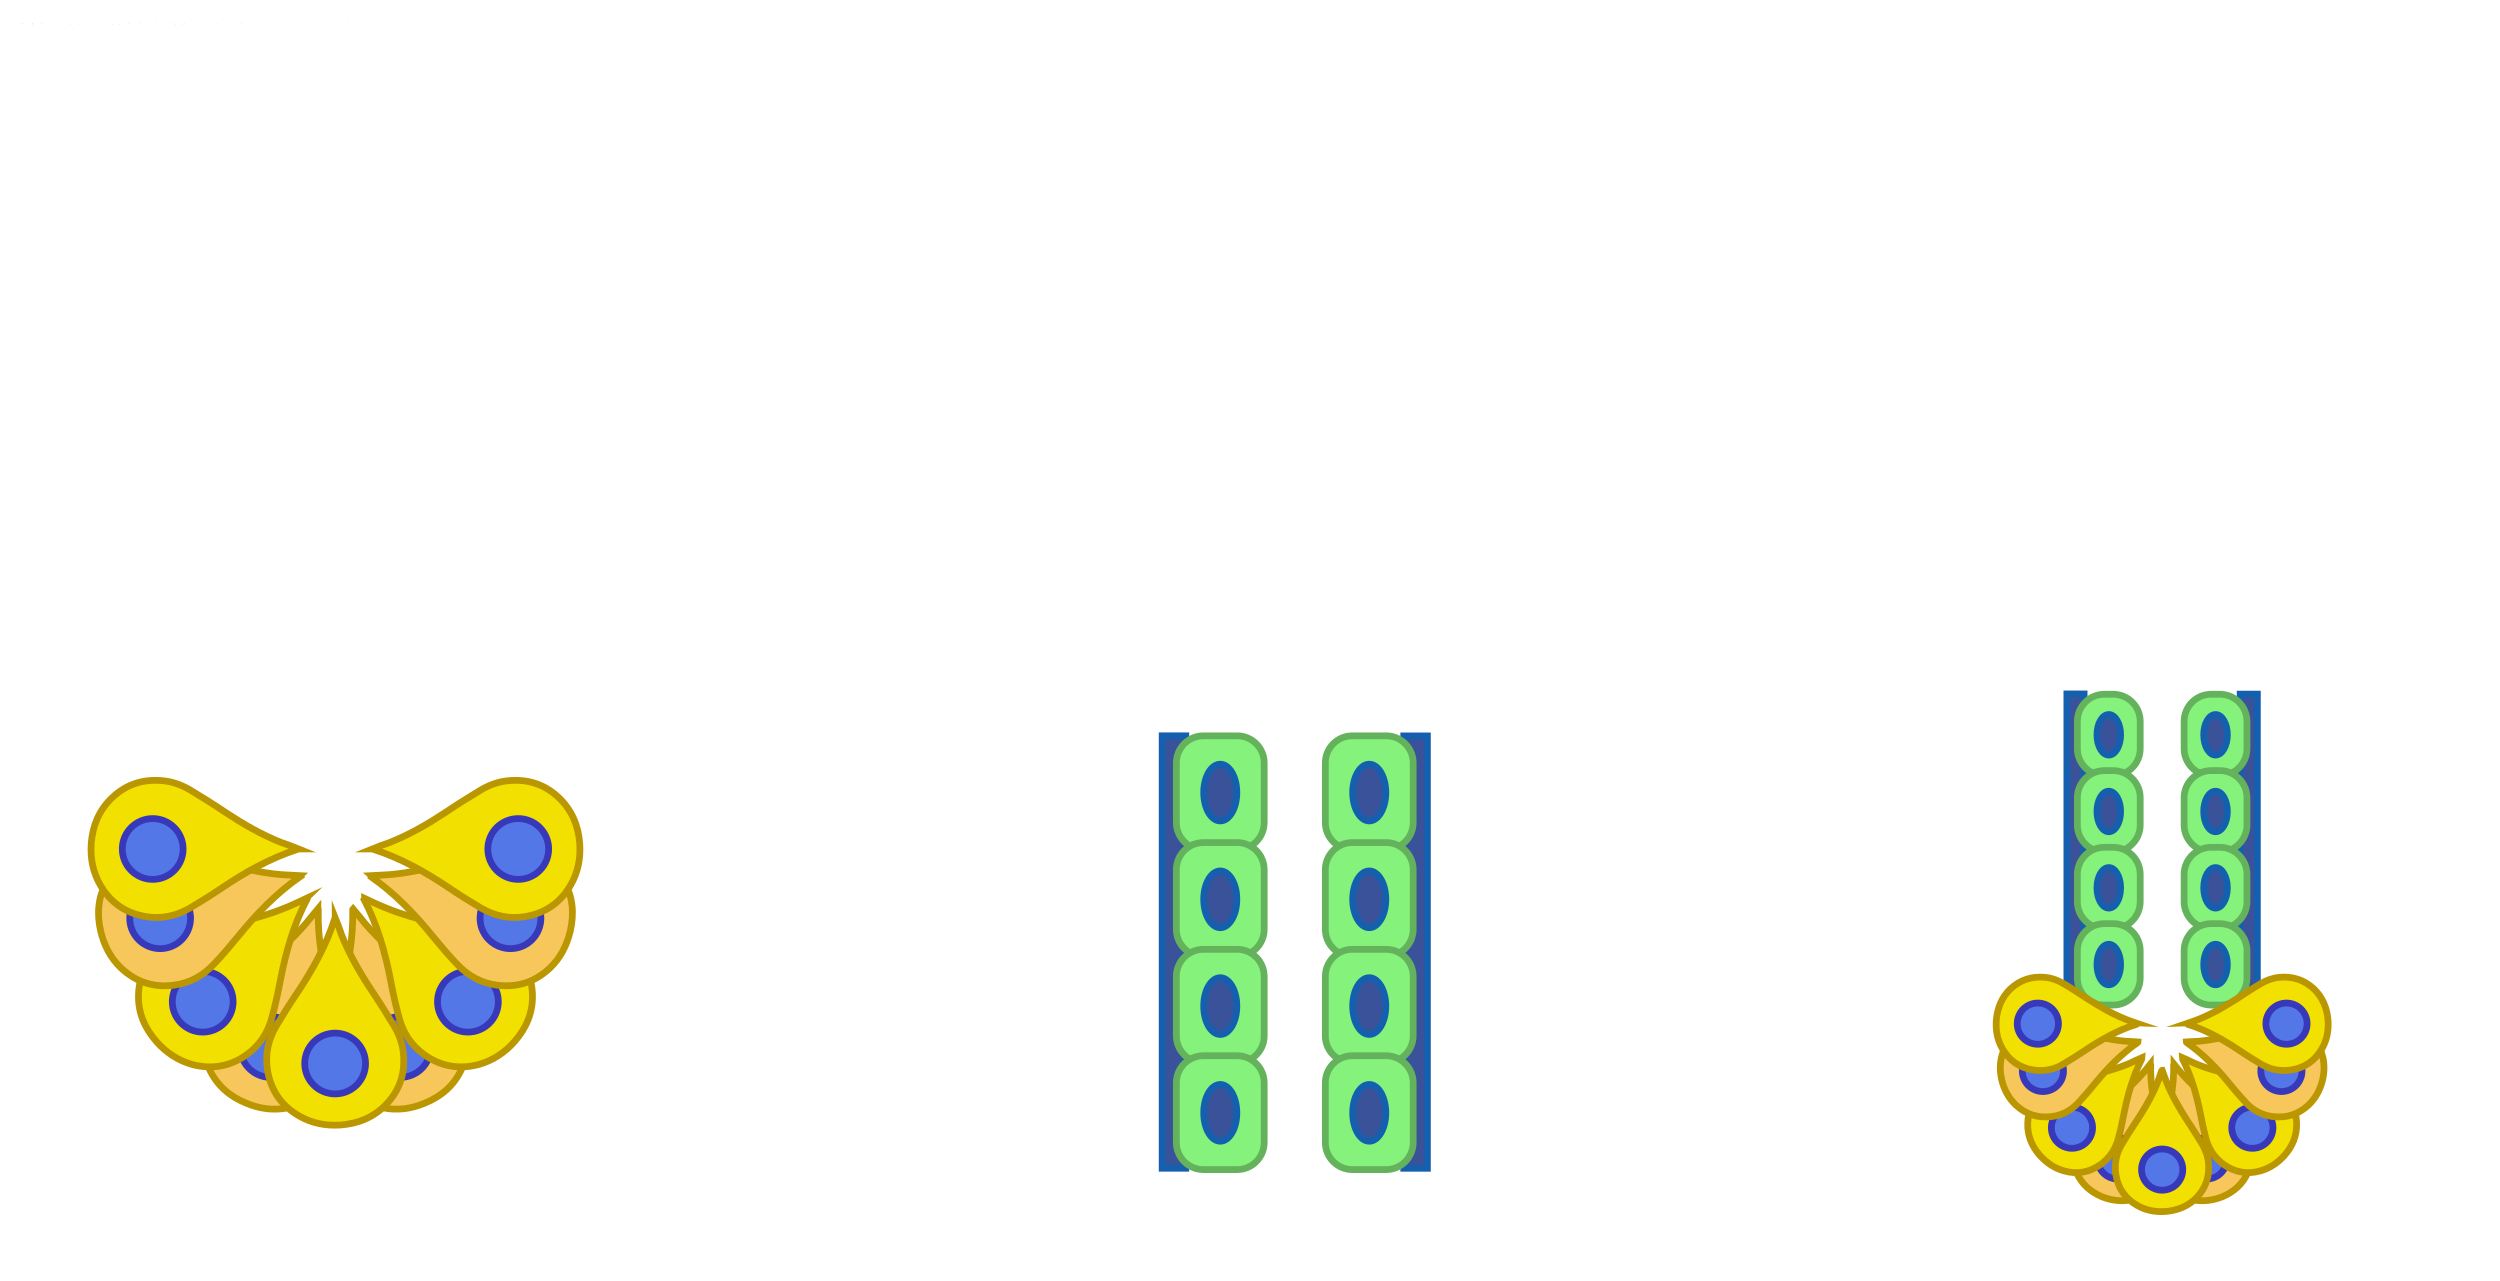 <?xml version="1.0" encoding="utf-8"?>
<!-- Generator: Adobe Illustrator 22.0.1, SVG Export Plug-In . SVG Version: 6.00 Build 0)  -->
<svg version="1.1" xmlns="http://www.w3.org/2000/svg" xmlns:xlink="http://www.w3.org/1999/xlink" x="0px" y="0px"
	 viewBox="0 0 740 379.3" style="enable-background:new 0 0 740 379.3;" xml:space="preserve">
<style type="text/css">
	.st0{fill:#FFDBA9;stroke:#EF8D22;stroke-width:3;}
	.st1{fill:#333333;}
	.st2{fill:#CCCCCC;stroke:#5E5E5E;stroke-width:3;}
	.st3{fill:#CB555F;stroke:#C92D39;stroke-width:3;}
	.st4{fill:#FFECA9;stroke:#FCC438;stroke-width:3;}
	.st5{fill:#F7C75C;stroke:#BA9600;stroke-width:2;stroke-miterlimit:10;}
	.st6{fill:#5477E8;stroke:#3838BA;stroke-width:2;stroke-miterlimit:10;}
	.st7{fill:#F2E000;stroke:#BA9600;stroke-width:2;stroke-miterlimit:10;}
	.st8{fill:#395299;stroke:#155FAF;stroke-width:2;stroke-miterlimit:10;}
	.st9{fill:#85F27C;stroke:#65B25D;stroke-width:2;stroke-miterlimit:10;}
</style>
<g id="Capa_1" xmlns:lucid="lucid">
	<g>
		<path class="st0" d="M720,640c0,44.2-35.8,80-80,80s-80-35.8-80-80s35.8-80,80-80S720,595.8,720,640z"/>
		<g>
			<g id="a">
				<g transform="matrix(0.011,0,0,0.011,0,0)">
					<path id="i" class="st1" d="M605.3,631.4v-9.5h2v9.5c0,3,1.5,4.5,4.4,4.5c3,0,4.4-1.5,4.4-4.5v-9.5h2v9.5
						c0,4.1-2.1,6.1-6.5,6.1C607.5,637.5,605.3,635.5,605.3,631.4"/>
				</g>
				<g transform="matrix(0.011,0,0,0.011,16.168,0)">
					<path id="j" class="st1" d="M621.5,637.4V626h1.4l0.4,1.5c1.4-1,2.8-1.5,4.2-1.5c2.6,0,3.9,1.4,3.9,4.2v7.2h-2v-7.2
						c0-1.7-0.8-2.5-2.5-2.5c-1.2,0-2.2,0.5-3.3,1.4v8.3H621.5"/>
				</g>
				<g transform="matrix(0.011,0,0,0.011,29.243,0)">
					<path id="k" class="st1" d="M636.6,621.9v1.6h-2v-1.6H636.6z M636.6,626v11.4h-2V626H636.6"/>
				</g>
				<g transform="matrix(0.011,0,0,0.011,34.505,0)">
					<path id="l" class="st1" d="M647.5,628.4c-0.8-0.4-1.7-0.6-2.8-0.6c-2.3,0-3.4,1.2-3.4,3.7c0,2.9,1.2,4.3,3.4,4.3
						c1,0,2-0.1,2.8-0.4V628.4z M649.5,636.7c-1.4,0.5-3.1,0.7-5.1,0.7c-3.4,0-5.1-2-5.1-5.9c0-3.6,1.8-5.5,5.4-5.5
						c1,0,1.9,0.2,2.8,0.5v-4.7h2V636.7"/>
				</g>
				<g transform="matrix(0.011,0,0,0.011,47.418,0)">
					<path id="m" class="st1" d="M652.2,633.9c0-2.3,1.5-3.5,4.6-3.5c1.1,0,2.1,0.1,3,0.2v-1.1c0-1.2-1-1.9-3.1-1.9
						c-1.2,0-2.4,0.2-3.6,0.5v-1.6c1.2-0.4,2.4-0.5,3.6-0.5c3.4,0,5.1,1.2,5.1,3.6v7.7h-1l-0.8-0.8c-1,0.5-2.2,0.8-3.5,0.8
						C653.6,637.4,652.2,636.2,652.2,633.9z M656.8,632c-1.7,0-2.6,0.6-2.6,1.8c0,1.3,0.8,2,2.3,2c1.4,0,2.5-0.3,3.3-0.9v-2.7
						C659,632.1,658,632,656.8,632"/>
				</g>
				<g transform="matrix(1,0,0,1,565,565) translate(38.677 72.428)">
					<path id="l_1_" class="st1" d="M672.7,628.4c-0.8-0.4-1.7-0.6-2.8-0.6c-2.3,0-3.4,1.2-3.4,3.7c0,2.9,1.2,4.3,3.4,4.3
						c1,0,2-0.1,2.8-0.4V628.4z M674.7,636.7c-1.4,0.5-3.1,0.7-5.1,0.7c-3.4,0-5.1-2-5.1-5.9c0-3.6,1.8-5.5,5.4-5.5
						c1,0,1.9,0.2,2.8,0.5v-4.7h2V636.7"/>
				</g>
			</g>
			<g>
				<g id="b">
					<g transform="matrix(0.011,0,0,0.011,0,0)">
						<path id="n" class="st1" d="M593.4,657.7v-1.8c1.6,0.6,3.4,0.9,5.3,0.9c2.7,0,4-1,4-2.9c0-1.7-1-2.5-3-2.5h-2.2
							c-3.2,0-4.9-1.4-4.9-4.2c0-3,2.1-4.4,6.2-4.4c1.8,0,3.5,0.2,5,0.7v1.8c-1.6-0.6-3.2-0.9-5-0.9c-2.8,0-4.2,0.9-4.2,2.8
							c0,1.7,1,2.5,2.9,2.5h2.2c3.3,0,5,1.4,5,4.2c0,3-2,4.6-6,4.6C596.8,658.4,595,658.2,593.4,657.7"/>
					</g>
					<g transform="matrix(0.011,0,0,0.011,14.214,0)">
						<path id="o" class="st1" d="M616.5,653.2h-7.7c0,2.3,1.5,3.5,4.4,3.5c1,0,2-0.1,3-0.3v1.6c-1,0.2-2.2,0.3-3.7,0.3
							c-3.8,0-5.8-1.9-5.8-5.8c0-3.7,1.8-5.6,5.5-5.6C615.8,646.9,617.2,649,616.5,653.2z M608.8,651.5h5.8c0.1-2-0.8-3-2.7-3
							C610,648.5,609,649.5,608.8,651.5"/>
					</g>
					<g transform="matrix(0.011,0,0,0.011,26.497,0)">
						<path id="p" class="st1" d="M628.3,658c-0.9,0.2-2,0.3-3,0.3c-4.1,0-6.2-2-6.2-5.9c0-3.7,2.1-5.5,6.2-5.5c1.1,0,2.1,0.1,3,0.3
							v1.6c-0.9-0.2-1.9-0.3-2.8-0.3c-2.9,0-4.4,1.3-4.4,3.9c0,2.9,1.5,4.3,4.4,4.3c0.9,0,1.9-0.1,2.8-0.3V658"/>
					</g>
					<g transform="matrix(0.011,0,0,0.011,37.619,0)">
						<path id="q" class="st1" d="M630.8,658.3v-11.4h1.4l0.4,1.5c1-1,2.2-1.5,3.6-1.5v1.7c-1.4,0-2.5,0.5-3.3,1.4v8.3H630.8"/>
					</g>
					<g transform="matrix(0.011,0,0,0.011,44.944,0)">
						<path id="o_1_" class="st1" d="M647.2,653.2h-7.7c0,2.3,1.5,3.5,4.4,3.5c1,0,2-0.1,3-0.3v1.6c-1,0.2-2.2,0.3-3.7,0.3
							c-3.8,0-5.8-1.9-5.8-5.8c0-3.7,1.8-5.6,5.5-5.6C646.5,646.9,647.9,649,647.2,653.2z M639.6,651.5h5.8c0.1-2-0.8-3-2.7-3
							C640.7,648.5,639.7,649.5,639.6,651.5"/>
					</g>
					<g transform="matrix(0.011,0,0,0.011,57.227,0)">
						<path id="r" class="st1" d="M650.4,645h1.3l0.4,1.8h2.6v1.6h-2.3v6.5c0,1.1,0.5,1.6,1.4,1.6h1v1.6h-1.5c-1.9,0-2.9-1-2.9-3.1
							V645"/>
					</g>
					<g transform="matrix(0.011,0,0,0.011,64.28,0)">
						<path id="s" class="st1" d="M662.3,656.7c2.3,0,3.4-1.4,3.4-4.1c0-2.7-1.1-4-3.4-4s-3.4,1.3-3.4,4
							C658.9,655.3,660,656.7,662.3,656.7z M656.9,652.6c0-3.8,1.8-5.7,5.4-5.7s5.4,1.9,5.4,5.7c0,3.8-1.8,5.7-5.4,5.7
							C658.7,658.3,656.9,656.4,656.9,652.6"/>
					</g>
					<g transform="matrix(0.011,0,0,0.011,77.3,0)">
						<path id="q_1_" class="st1" d="M670.5,658.3v-11.4h1.4l0.4,1.5c1-1,2.2-1.5,3.6-1.5v1.7c-1.4,0-2.5,0.5-3.3,1.4v8.3H670.5"/>
					</g>
					<g transform="matrix(1,0,0,1,565,565) translate(26.53 93.283)">
						<path id="m_1_" class="st1" d="M677.2,654.7c0-2.3,1.5-3.5,4.6-3.5c1.1,0,2.1,0.1,3,0.2v-1.1c0-1.2-1-1.9-3.1-1.9
							c-1.2,0-2.4,0.2-3.6,0.5v-1.6c1.2-0.4,2.4-0.5,3.6-0.5c3.4,0,5.1,1.2,5.1,3.6v7.7h-1l-0.8-0.8c-1,0.5-2.2,0.8-3.5,0.8
							C678.7,658.3,677.2,657.1,677.2,654.7z M681.9,652.9c-1.7,0-2.6,0.6-2.6,1.8c0,1.3,0.8,2,2.3,2c1.4,0,2.5-0.3,3.3-0.9v-2.7
							C684,652.9,683,652.9,681.9,652.9"/>
					</g>
				</g>
				<path class="st2" d="M1000,640c0,44.2-35.8,80-80,80s-80-35.8-80-80s35.8-80,80-80S1000,595.8,1000,640z"/>
				<g>
					<g id="c">
						<g transform="matrix(0.011,0,0,0.011,0,0)">
							<path id="t" class="st1" d="M884.4,636.9c-1.3,0.4-2.8,0.7-4.3,0.7c-5.4,0-8.1-2.7-8.1-8.1c0-5.1,2.7-7.6,8.1-7.6
								c1.6,0,3,0.2,4.3,0.7v1.7c-1.3-0.5-2.7-0.8-4.1-0.8c-4.2,0-6.3,2-6.3,6c0,4.3,2.1,6.5,6.3,6.5c1.4,0,2.8-0.2,4.1-0.8V636.9"
								/>
						</g>
						<g transform="matrix(0.011,0,0,0.011,15.028,0)">
							<path id="s_1_" class="st1" d="M892.4,635.8c2.3,0,3.4-1.4,3.4-4.1c0-2.7-1.1-4-3.4-4s-3.4,1.3-3.4,4
								C889,634.4,890.1,635.8,892.4,635.8z M887,631.7c0-3.8,1.8-5.7,5.4-5.7s5.4,1.9,5.4,5.7c0,3.8-1.8,5.7-5.4,5.7
								C888.8,637.4,887,635.5,887,631.7"/>
						</g>
						<g transform="matrix(0.011,0,0,0.011,28.049,0)">
							<path id="j_1_" class="st1" d="M900.5,637.4V626h1.4l0.4,1.5c1.4-1,2.8-1.5,4.2-1.5c2.6,0,3.9,1.4,3.9,4.2v7.2h-2v-7.2
								c0-1.7-0.8-2.5-2.5-2.5c-1.2,0-2.2,0.5-3.3,1.4v8.3H900.5"/>
						</g>
						<g transform="matrix(0.011,0,0,0.011,41.124,0)">
							<path id="l_2_" class="st1" d="M921.2,628.4c-0.8-0.4-1.7-0.6-2.8-0.6c-2.3,0-3.4,1.2-3.4,3.7c0,2.9,1.2,4.3,3.4,4.3
								c1,0,2-0.1,2.8-0.4V628.4z M923.3,636.7c-1.4,0.5-3.1,0.7-5.1,0.7c-3.4,0-5.1-2-5.1-5.9c0-3.6,1.8-5.5,5.4-5.5
								c1,0,1.9,0.2,2.8,0.5v-4.7h2V636.7"/>
						</g>
						<g transform="matrix(0.011,0,0,0.011,54.036,0)">
							<path id="u" class="st1" d="M936.3,626v11.4H935l-0.3-1.5c-1.4,1-2.8,1.5-4.2,1.5c-2.6,0-3.9-1.4-3.9-4.2V626h2v7.2
								c0,1.7,0.8,2.5,2.5,2.5c1.2,0,2.2-0.5,3.3-1.4V626H936.3"/>
						</g>
						<g transform="matrix(0.011,0,0,0.011,67.112,0)">
							<path id="p_1_" class="st1" d="M948.3,637.1c-0.9,0.2-2,0.3-3,0.3c-4.1,0-6.2-2-6.2-5.9c0-3.7,2.1-5.5,6.2-5.5
								c1.1,0,2.1,0.1,3,0.3v1.6c-0.9-0.2-1.9-0.3-2.8-0.3c-2.9,0-4.4,1.3-4.4,3.9c0,2.9,1.5,4.3,4.4,4.3c0.9,0,1.9-0.1,2.8-0.3
								V637.1"/>
						</g>
						<g transform="matrix(0.011,0,0,0.011,78.234,0)">
							<path id="r_1_" class="st1" d="M950.7,624.2h1.3l0.4,1.8h2.6v1.6h-2.3v6.5c0,1.1,0.5,1.6,1.4,1.6h1v1.6h-1.5
								c-1.9,0-2.9-1-2.9-3.1V624.2"/>
						</g>
						<g transform="matrix(1,0,0,1,845,565) translate(25.846 72.428)">
							<path id="s_2_" class="st1" d="M962.6,635.8c2.3,0,3.4-1.4,3.4-4.1c0-2.7-1.1-4-3.4-4s-3.4,1.3-3.4,4
								C959.2,634.4,960.4,635.8,962.6,635.8z M957.2,631.7c0-3.8,1.8-5.7,5.4-5.7s5.4,1.9,5.4,5.7c0,3.8-1.8,5.7-5.4,5.7
								C959,637.4,957.2,635.5,957.2,631.7"/>
						</g>
					</g>
					<g>
						<g id="d">
							<g transform="matrix(0.011,0,0,0.011,0,0)">
								<path id="v" class="st1" d="M890,642.8v1.6h-8.1v5.2h7.8v1.6h-7.8v5.4h8.3v1.6h-10.3v-15.5H890"/>
							</g>
							<g transform="matrix(0.011,0,0,0.011,13.292,0)">
								<path id="w" class="st1" d="M891.8,646.9h2.3l8.5,11.4h-2.3L891.8,646.9z M894.1,658.3h-2.3l8.5-11.4h2.3"/>
							</g>
							<g transform="matrix(0.011,0,0,0.011,25.445,0)">
								<path id="p_2_" class="st1" d="M914,658c-0.9,0.2-2,0.3-3,0.3c-4.1,0-6.2-2-6.2-5.9c0-3.7,2.1-5.5,6.2-5.5
									c1.1,0,2.1,0.1,3,0.3v1.6c-0.9-0.2-1.9-0.3-2.8-0.3c-2.9,0-4.4,1.3-4.4,3.9c0,2.9,1.5,4.3,4.4,4.3c0.9,0,1.9-0.1,2.8-0.3
									V658"/>
							</g>
							<g transform="matrix(0.011,0,0,0.011,36.567,0)">
								<path id="q_2_" class="st1" d="M916.4,658.3v-11.4h1.4l0.4,1.5c1-1,2.2-1.5,3.6-1.5v1.7c-1.4,0-2.5,0.5-3.3,1.4v8.3H916.4"
									/>
							</g>
							<g transform="matrix(0.011,0,0,0.011,43.891,0)">
								<path id="o_2_" class="st1" d="M932.9,653.2h-7.7c0,2.3,1.5,3.5,4.4,3.5c1,0,2-0.1,3-0.3v1.6c-1,0.2-2.2,0.3-3.7,0.3
									c-3.8,0-5.8-1.9-5.8-5.8c0-3.7,1.8-5.6,5.5-5.6C932.1,646.9,933.5,649,932.9,653.2z M925.2,651.5h5.8c0.1-2-0.8-3-2.7-3
									C926.4,648.5,925.3,649.5,925.2,651.5"/>
							</g>
							<g transform="matrix(0.011,0,0,0.011,56.174,0)">
								<path id="r_2_" class="st1" d="M936,645h1.3l0.4,1.8h2.6v1.6H938v6.5c0,1.1,0.5,1.6,1.4,1.6h1v1.6h-1.5
									c-1.9,0-2.9-1-2.9-3.1V645"/>
							</g>
							<g transform="matrix(0.011,0,0,0.011,63.227,0)">
								<path id="s_3_" class="st1" d="M948,656.7c2.3,0,3.4-1.4,3.4-4.1c0-2.7-1.1-4-3.4-4c-2.3,0-3.4,1.3-3.4,4
									C944.5,655.3,945.7,656.7,948,656.7z M942.5,652.6c0-3.8,1.8-5.7,5.4-5.7s5.4,1.9,5.4,5.7c0,3.8-1.8,5.7-5.4,5.7
									C944.3,658.3,942.5,656.4,942.5,652.6"/>
							</g>
							<g transform="matrix(1,0,0,1,845,565) translate(33.214 93.283)">
								<path id="q_3_" class="st1" d="M956.1,658.3v-11.4h1.4l0.4,1.5c1-1,2.2-1.5,3.6-1.5v1.7c-1.4,0-2.5,0.5-3.3,1.4v8.3H956.1"
									/>
							</g>
						</g>
						<path class="st3" d="M740,636c0-3.3,2.7-6,6-6h18c3.3,0,6-2.7,6-6v-18c0-3.3,2.7-6,6-6h8c3.3,0,6,2.7,6,6v18c0,3.3,2.7,6,6,6
							h18c3.3,0,6,2.7,6,6v8c0,3.3-2.7,6-6,6h-18c-3.3,0-6,2.7-6,6v18c0,3.3-2.7,6-6,6h-8c-3.3,0-6-2.7-6-6v-18c0-3.3-2.7-6-6-6h-18
							c-3.3,0-6-2.7-6-6V636z M1019.5,616.7c0-3.3,2.7-6,6-6h48.6c3.3,0,6,2.7,6,6v8c0,3.3-2.7,6-6,6h-48.6c-3.3,0-6-2.7-6-6
							L1019.5,616.7z M1019.5,657.4c0-3.3,2.7-6,6-6h48.6c3.3,0,6,2.7,6,6v8c0,3.3-2.7,6-6,6h-48.6c-3.3,0-6-2.7-6-6L1019.5,657.4z"
							/>
						<path class="st4" d="M1260,640c0,44.2-35.8,80-80,80s-80-35.8-80-80s35.8-80,80-80S1260,595.8,1260,640z"/>
						<g>
							<g>
								<g id="e">
									<g transform="matrix(0.011,0,0,0.011,0,0)">
										<path id="x" class="st1" d="M1124.1,626.9v-15.5h6.6c3,0,4.4,1.2,4.4,3.7c0,2.8-2.1,4.5-6.2,5.2l-0.4-1.7
											c3-0.5,4.4-1.6,4.4-3.4c0-1.4-0.8-2.1-2.5-2.1h-4.4v13.9H1124.1"/>
									</g>
									<g transform="matrix(0.011,0,0,0.011,13.487,0)">
										<path id="m_2_" class="st1" d="M1137,623.3c0-2.3,1.5-3.5,4.6-3.5c1.1,0,2.1,0.1,3,0.2V619c0-1.2-1-1.9-3.1-1.9
											c-1.2,0-2.4,0.2-3.6,0.5V616c1.2-0.4,2.4-0.5,3.6-0.5c3.4,0,5.1,1.2,5.1,3.6v7.7h-1l-0.8-0.8c-1,0.5-2.2,0.8-3.5,0.8
											C1138.5,626.9,1137,625.7,1137,623.3z M1141.6,621.4c-1.7,0-2.6,0.6-2.6,1.8c0,1.3,0.8,2,2.3,2c1.4,0,2.5-0.3,3.3-0.9
											v-2.7C1143.8,621.5,1142.8,621.4,1141.6,621.4"/>
									</g>
									<g transform="matrix(0.011,0,0,0.011,25.803,0)">
										<path id="q_4_" class="st1" d="M1149.9,626.9v-11.4h1.4l0.4,1.5c1-1,2.2-1.5,3.6-1.5v1.7c-1.4,0-2.5,0.5-3.3,1.4v8.3
											H1149.9"/>
									</g>
									<g transform="matrix(0.011,0,0,0.011,33.127,0)">
										<path id="o_3_" class="st1" d="M1166.3,621.7h-7.7c0,2.3,1.5,3.5,4.4,3.5c1,0,2-0.1,3-0.3v1.6c-1,0.2-2.2,0.3-3.7,0.3
											c-3.8,0-5.8-1.9-5.8-5.8c0-3.7,1.8-5.6,5.5-5.6C1165.6,615.5,1167,617.6,1166.3,621.7z M1158.7,620.1h5.8
											c0.1-2-0.8-3-2.7-3C1159.8,617.1,1158.8,618.1,1158.7,620.1"/>
									</g>
									<g transform="matrix(0.011,0,0,0.011,45.41,0)">
										<path id="j_2_" class="st1" d="M1169.5,626.9v-11.4h1.4l0.4,1.5c1.4-1,2.8-1.5,4.2-1.5c2.6,0,3.9,1.4,3.9,4.2v7.2h-2v-7.2
											c0-1.7-0.8-2.5-2.5-2.5c-1.2,0-2.2,0.5-3.3,1.4v8.3H1169.5"/>
									</g>
									<g transform="matrix(0.011,0,0,0.011,58.485,0)">
										<path id="y" class="st1" d="M1190.2,617.4c-0.7-0.2-1.5-0.3-2.5-0.3c-2.4,0-3.6,1.3-3.6,3.9c0,2.7,1.2,4,3.4,4
											c1,0,2-0.2,2.7-0.6V617.4z M1192.2,631h-2v-4.7c-0.9,0.4-1.8,0.5-2.8,0.5c-3.6,0-5.4-1.9-5.4-5.8c0-3.8,1.9-5.6,5.7-5.6
											c1.5,0,3,0.2,4.5,0.5V631"/>
									</g>
									<g transform="matrix(0.011,0,0,0.011,71.365,0)">
										<path id="u_1_" class="st1" d="M1205.3,615.5v11.4h-1.4l-0.3-1.5c-1.4,1-2.8,1.5-4.2,1.5c-2.6,0-3.9-1.4-3.9-4.2v-7.2h2
											v7.2c0,1.7,0.8,2.5,2.5,2.5c1.2,0,2.2-0.5,3.3-1.4v-8.3H1205.3"/>
									</g>
									<g transform="matrix(0.011,0,0,0.011,84.44,0)">
										<path id="k_1_" class="st1" d="M1210.5,611.3v1.6h-2v-1.6H1210.5z M1210.5,615.5v11.4h-2v-11.4H1210.5"/>
									</g>
									<g transform="matrix(0.011,0,0,0.011,89.703,0)">
										<path id="j_3_" class="st1" d="M1213.8,626.9v-11.4h1.4l0.4,1.5c1.4-1,2.8-1.5,4.2-1.5c2.6,0,3.9,1.4,3.9,4.2v7.2h-2v-7.2
											c0-1.7-0.8-2.5-2.5-2.5c-1.2,0-2.2,0.5-3.3,1.4v8.3H1213.8"/>
									</g>
									<g transform="matrix(1,0,0,1,1113,573) translate(9.453 53.866)">
										<path id="m_3_" class="st1" d="M1226.3,623.3c0-2.3,1.5-3.5,4.6-3.5c1.1,0,2.1,0.1,3,0.2V619c0-1.2-1-1.9-3.1-1.9
											c-1.2,0-2.4,0.2-3.6,0.5V616c1.2-0.4,2.4-0.5,3.6-0.5c3.4,0,5.1,1.2,5.1,3.6v7.7h-1l-0.8-0.8c-1,0.5-2.2,0.8-3.5,0.8
											C1227.7,626.9,1226.3,625.7,1226.3,623.3z M1230.9,621.4c-1.7,0-2.6,0.6-2.6,1.8c0,1.3,0.8,2,2.3,2c1.4,0,2.5-0.3,3.3-0.9
											v-2.7C1233.1,621.5,1232.1,621.4,1230.9,621.4"/>
									</g>
								</g>
								<g>
									<g id="f">
										<g transform="matrix(0.011,0,0,0.011,0,0)">
											<path id="l_3_" class="st1" d="M1124.8,638.6c-0.8-0.4-1.7-0.6-2.8-0.6c-2.3,0-3.4,1.2-3.4,3.7c0,2.9,1.2,4.3,3.4,4.3
												c1,0,2-0.1,2.8-0.4V638.6z M1126.8,647c-1.4,0.5-3.1,0.7-5.1,0.7c-3.4,0-5.1-2-5.1-5.9c0-3.6,1.8-5.5,5.4-5.5
												c1,0,1.9,0.2,2.8,0.5v-4.7h2V647"/>
										</g>
										<g transform="matrix(1,0,0,1,1113,573) translate(2.525 74.721)">
											<path id="o_4_" class="st1" d="M1139.2,642.6h-7.7c0,2.3,1.5,3.5,4.4,3.5c1,0,2-0.1,3-0.3v1.6c-1,0.2-2.2,0.3-3.7,0.3
												c-3.8,0-5.8-1.9-5.8-5.8c0-3.7,1.8-5.6,5.5-5.6C1138.5,636.3,1139.9,638.4,1139.2,642.6z M1131.5,640.9h5.8
												c0.1-2-0.8-3-2.7-3C1132.7,637.9,1131.7,638.9,1131.5,640.9"/>
										</g>
									</g>
									<g transform="translate(-540 -540)" lucid:page-tab-id="0_0">
										<g id="g">
											<g transform="matrix(0.011,0,0,0.011,0,0)">
												<path id="z" class="st1" d="M1155.2,638.3c-0.7-0.2-1.5-0.3-2.5-0.3c-2.4,0-3.6,1.3-3.6,3.9c0,2.7,1.2,4,3.4,4
													c1,0,2-0.2,2.7-0.6V638.3z M1157.2,647.7c0,2.7-1.7,4.1-5.2,4.1c-1.4,0-2.6-0.2-3.7-0.5v-1.6c1.1,0.4,2.4,0.5,3.8,0.5
													c2.4,0,3.4-0.9,3.2-3c-0.9,0.4-1.8,0.5-2.8,0.5c-3.6,0-5.4-1.9-5.4-5.8c0-3.8,1.9-5.6,5.7-5.6c1.5,0,3,0.2,4.5,0.5
													V647.7"/>
											</g>
											<g transform="matrix(0.011,0,0,0.011,12.88,0)">
												<path id="A" class="st1" d="M1162.5,632.2v15.5h-2v-15.5H1162.5"/>
											</g>
											<g transform="matrix(0.011,0,0,0.011,18.142,0)">
												<path id="B" class="st1" d="M1165.2,644.2c0-2.3,1.5-3.5,4.6-3.5c1.1,0,2.1,0.1,3,0.2v-1.1c0-1.2-1-1.9-3.1-1.9
													c-1.2,0-2.4,0.2-3.6,0.5v-1.6c1.2-0.4,2.4-0.5,3.6-0.5c3.4,0,5.1,1.2,5.1,3.6v7.7h-1l-0.8-0.8c-1,0.5-2.2,0.8-3.5,0.8
													C1166.6,647.7,1165.2,646.5,1165.2,644.2z M1169.8,642.3c-1.7,0-2.6,0.6-2.6,1.8c0,1.3,0.8,2,2.3,2
													c1.4,0,2.5-0.3,3.3-0.9v-2.7C1172,642.4,1171,642.3,1169.8,642.3z M1172.4,631.4v1.6l-4.3,1.6V633"/>
											</g>
											<g transform="matrix(0.011,0,0,0.011,30.458,0)">
												<path id="j_4_" class="st1" d="M1178.1,647.7v-11.4h1.4l0.4,1.5c1.4-1,2.8-1.5,4.2-1.5c2.6,0,3.9,1.4,3.9,4.2v7.2h-2
													v-7.2c0-1.7-0.8-2.5-2.5-2.5c-1.2,0-2.2,0.5-3.3,1.4v8.3H1178.1"/>
											</g>
											<g transform="matrix(0.011,0,0,0.011,43.533,0)">
												<path id="l_4_" class="st1" d="M1198.8,638.6c-0.8-0.4-1.7-0.6-2.8-0.6c-2.3,0-3.4,1.2-3.4,3.7c0,2.9,1.2,4.3,3.4,4.3
													c1,0,2-0.1,2.8-0.4V638.6z M1200.8,647c-1.4,0.5-3.1,0.7-5.1,0.7c-3.4,0-5.1-2-5.1-5.9c0-3.6,1.8-5.5,5.4-5.5
													c1,0,1.9,0.2,2.8,0.5v-4.7h2V647"/>
											</g>
											<g transform="matrix(0.011,0,0,0.011,56.445,0)">
												<path id="u_2_" class="st1" d="M1213.9,636.3v11.4h-1.4l-0.3-1.5c-1.4,1-2.8,1.5-4.2,1.5c-2.6,0-3.9-1.4-3.9-4.2v-7.2h2
													v7.2c0,1.7,0.8,2.5,2.5,2.5c1.2,0,2.2-0.5,3.3-1.4v-8.3H1213.9"/>
											</g>
											<g transform="matrix(0.011,0,0,0.011,69.52,0)">
												<path id="A_1_" class="st1" d="M1219.1,632.2v15.5h-2v-15.5H1219.1"/>
											</g>
											<g transform="matrix(0.011,0,0,0.011,74.783,0)">
												<path id="m_4_" class="st1" d="M1221.9,644.2c0-2.3,1.5-3.5,4.6-3.5c1.1,0,2.1,0.1,3,0.2v-1.1c0-1.2-1-1.9-3.1-1.9
													c-1.2,0-2.4,0.2-3.6,0.5v-1.6c1.2-0.4,2.4-0.5,3.6-0.5c3.4,0,5.1,1.2,5.1,3.6v7.7h-1l-0.8-0.8c-1,0.5-2.2,0.8-3.5,0.8
													C1223.3,647.7,1221.9,646.5,1221.9,644.2z M1226.5,642.3c-1.7,0-2.6,0.6-2.6,1.8c0,1.3,0.8,2,2.3,2
													c1.4,0,2.5-0.3,3.3-0.9v-2.7C1228.7,642.4,1227.7,642.3,1226.5,642.3"/>
											</g>
											<g transform="matrix(1,0,0,1,1113,573) translate(32.983 74.721)">
												<path id="C" class="st1" d="M1234.7,647.2v-1.7c1.3,0.4,2.6,0.7,3.9,0.7c1.8,0,2.7-0.5,2.7-1.6c0-1-0.6-1.5-1.8-1.5
													h-1.8c-2.4,0-3.6-1.1-3.6-3.4c0-2.2,1.6-3.3,4.7-3.3c1.4,0,2.7,0.2,3.9,0.5v1.7c-1.3-0.4-2.6-0.7-3.9-0.7
													c-1.9,0-2.8,0.5-2.8,1.6c0,1,0.6,1.5,1.7,1.5h1.8c2.5,0,3.8,1.1,3.8,3.4c0,2.2-1.6,3.3-4.7,3.3
													C1237.3,647.7,1236,647.5,1234.7,647.2"/>
											</g>
										</g>
										<g>
											<g id="h">
												<g transform="matrix(0.011,0,0,0.011,0,0)">
													<path id="o_5_" class="st1" d="M1141.8,663.5h-7.7c0,2.3,1.5,3.5,4.4,3.5c1,0,2-0.1,3-0.3v1.6c-1,0.2-2.2,0.3-3.7,0.3
														c-3.8,0-5.8-1.9-5.8-5.8c0-3.7,1.8-5.6,5.5-5.6C1141.1,657.2,1142.5,659.3,1141.8,663.5z M1134.1,661.8h5.8
														c0.1-2-0.8-3-2.7-3C1135.3,658.8,1134.2,659.8,1134.1,661.8"/>
												</g>
												<g transform="matrix(0.011,0,0,0.011,12.283,0)">
													<path id="w_1_" class="st1" d="M1143.6,657.2h2.3l8.5,11.4h-2.3L1143.6,657.2z M1145.9,668.6h-2.3l8.5-11.4h2.3"/>
												</g>
												<g transform="matrix(0.011,0,0,0.011,24.436,0)">
													<path id="s_4_" class="st1" d="M1162,666.9c2.3,0,3.4-1.4,3.4-4.1c0-2.7-1.1-4-3.4-4s-3.4,1.3-3.4,4
														C1158.6,665.6,1159.7,666.9,1162,666.9z M1156.5,662.9c0-3.8,1.8-5.7,5.4-5.7s5.4,1.9,5.4,5.7c0,3.8-1.8,5.7-5.4,5.7
														C1158.4,668.6,1156.5,666.7,1156.5,662.9"/>
												</g>
												<g transform="matrix(0.011,0,0,0.011,37.457,0)">
													<path id="p_3_" class="st1" d="M1178.8,668.3c-0.9,0.2-2,0.3-3,0.3c-4.1,0-6.2-2-6.2-5.9c0-3.7,2.1-5.5,6.2-5.5
														c1.1,0,2.1,0.1,3,0.3v1.6c-0.9-0.2-1.9-0.3-2.8-0.3c-2.9,0-4.4,1.3-4.4,3.9c0,2.9,1.5,4.3,4.4,4.3
														c0.9,0,1.9-0.1,2.8-0.3V668.3"/>
												</g>
												<g transform="matrix(0.011,0,0,0.011,48.579,0)">
													<path id="q_5_" class="st1" d="M1181.2,668.6v-11.4h1.4l0.4,1.5c1-1,2.2-1.5,3.6-1.5v1.7c-1.4,0-2.5,0.5-3.3,1.4v8.3
														H1181.2"/>
												</g>
												<g transform="matrix(0.011,0,0,0.011,55.903,0)">
													<path id="k_2_" class="st1" d="M1190.6,653.1v1.6h-2v-1.6H1190.6z M1190.6,657.2v11.4h-2v-11.4H1190.6"/>
												</g>
												<g transform="matrix(0.011,0,0,0.011,61.165,0)">
													<path id="j_5_" class="st1" d="M1193.8,668.6v-11.4h1.4l0.4,1.5c1.4-1,2.8-1.5,4.2-1.5c2.6,0,3.9,1.4,3.9,4.2v7.2h-2
														v-7.2c0-1.7-0.8-2.5-2.5-2.5c-1.2,0-2.2,0.5-3.3,1.4v8.3H1193.8"/>
												</g>
												<g transform="matrix(0.011,0,0,0.011,74.24,0)">
													<path id="m_5_" class="st1" d="M1206.4,665c0-2.3,1.5-3.5,4.6-3.5c1.1,0,2.1,0.1,3,0.2v-1.1c0-1.2-1-1.9-3.1-1.9
														c-1.2,0-2.4,0.2-3.6,0.5v-1.6c1.2-0.4,2.4-0.5,3.6-0.5c3.4,0,5.1,1.2,5.1,3.6v7.7h-1l-0.8-0.8c-1,0.5-2.2,0.8-3.5,0.8
														C1207.8,668.6,1206.4,667.4,1206.4,665z M1211,663.2c-1.7,0-2.6,0.6-2.6,1.8c0,1.3,0.8,2,2.3,2c1.4,0,2.5-0.3,3.3-0.9
														v-2.7C1213.2,663.2,1212.2,663.2,1211,663.2"/>
												</g>
												<g transform="matrix(1,0,0,1,1113,573) translate(18.025 95.576)">
													<path id="C_1_" class="st1" d="M1219.2,668v-1.7c1.3,0.4,2.6,0.7,3.9,0.7c1.8,0,2.7-0.5,2.7-1.6c0-1-0.6-1.5-1.8-1.5
														h-1.8c-2.4,0-3.6-1.1-3.6-3.4c0-2.2,1.6-3.3,4.7-3.3c1.4,0,2.7,0.2,3.9,0.5v1.7c-1.3-0.4-2.6-0.7-3.9-0.7
														c-1.9,0-2.8,0.5-2.8,1.6c0,1,0.6,1.5,1.7,1.5h1.8c2.5,0,3.8,1.1,3.8,3.4c0,2.2-1.6,3.3-4.7,3.3
														C1221.8,668.6,1220.5,668.4,1219.2,668"/>
												</g>
											</g>
										</g>
									</g>
								</g>
							</g>
						</g>
					</g>
				</g>
			</g>
		</g>
	</g>
</g>
<g id="Capa_2">
	<g>
		<g>
			<path class="st5" d="M104.5,269c1.2,1.4,2.3,2.9,3.5,4.3c4.1,4.8,8.8,8.9,13.7,12.7c3.2,2.5,6.5,5.1,9.6,7.7
				c2.2,1.9,4,4.1,5.2,6.7c2.4,5.3,2.6,10.6,0.2,15.9c-2.2,4.9-6,8.2-10.9,10.2c-4,1.7-8.2,2.3-12.5,1.4c-5.9-1.2-10.3-4.4-13.1-9.7
				c-2.2-4.2-2.8-8.6-1.9-13.2c0.7-3.7,1.6-7.3,2.6-10.9c2.2-8.1,3.7-16.4,3.5-24.8C104.4,269.2,104.4,269.1,104.5,269z"/>
			<circle class="st6" cx="118.5" cy="309.9" r="9"/>
		</g>
		<g>
			<path class="st7" d="M107.9,265.9c1.7,0.8,3.3,1.6,5,2.3c5.8,2.5,11.8,4.1,17.9,5.4c4,0.8,8.1,1.7,12,2.7
				c2.8,0.7,5.4,1.9,7.6,3.8c4.5,3.7,7,8.4,7.2,14.2c0.2,5.4-1.8,10-5.3,14c-2.9,3.3-6.4,5.6-10.6,6.8c-5.8,1.5-11.2,0.6-16.1-2.9
				c-3.9-2.8-6.3-6.5-7.5-11.1c-1-3.6-1.8-7.3-2.5-11c-1.6-8.3-3.9-16.3-7.8-23.8C108,266.1,107.9,266,107.9,265.9z"/>
			<circle class="st6" cx="138.5" cy="296.5" r="9"/>
		</g>
		<g>
			<path class="st5" d="M109.7,259.2c1.9-0.1,3.7-0.2,5.5-0.3c6.3-0.5,12.3-2,18.3-3.7c4-1.2,7.9-2.3,11.9-3.3
				c2.8-0.7,5.7-0.9,8.5-0.3c5.7,1.1,10.1,4.1,13,9.2c2.7,4.6,3.1,9.6,1.9,14.8c-1,4.2-2.9,8-6.1,11c-4.4,4.1-9.6,5.8-15.6,5
				c-4.7-0.6-8.6-2.8-11.8-6.2c-2.6-2.7-5-5.6-7.4-8.5c-5.3-6.5-11.1-12.5-18.1-17.4C109.8,259.4,109.8,259.3,109.7,259.2z"/>
			<circle class="st6" cx="151.1" cy="271.8" r="9"/>
		</g>
		<g>
			<path class="st7" d="M110.1,251.3c1.7-0.7,3.5-1.3,5.2-1.9c5.8-2.3,11.2-5.4,16.5-8.9c3.4-2.3,6.9-4.5,10.4-6.6
				c2.5-1.5,5.2-2.5,8.1-2.8c5.8-0.6,10.9,1,15.1,5c3.9,3.7,5.8,8.3,6.2,13.6c0.3,4.4-0.5,8.5-2.7,12.3c-3,5.2-7.5,8.3-13.4,9.3
				c-4.7,0.8-9.1-0.2-13.1-2.5c-3.2-1.9-6.4-3.9-9.5-6c-7-4.7-14.3-8.8-22.4-11.4C110.3,251.4,110.2,251.3,110.1,251.3z"/>
			<circle class="st6" cx="153.4" cy="251.3" r="9"/>
		</g>
		<g>
			<path class="st5" d="M94.1,269c-1.2,1.4-2.3,2.9-3.5,4.3c-4.1,4.8-8.8,8.9-13.7,12.7c-3.2,2.5-6.5,5.1-9.6,7.7
				c-2.2,1.9-4,4.1-5.2,6.7c-2.4,5.3-2.6,10.6-0.2,15.9c2.2,4.9,6,8.2,10.9,10.2c4,1.7,8.2,2.3,12.5,1.4c5.9-1.2,10.3-4.4,13.1-9.7
				c2.2-4.2,2.8-8.6,1.9-13.2c-0.7-3.7-1.6-7.3-2.6-10.9c-2.2-8.1-3.7-16.4-3.5-24.8C94.1,269.2,94.1,269.1,94.1,269z"/>
			<circle class="st6" cx="80.1" cy="309.9" r="9"/>
		</g>
		<g>
			<path class="st7" d="M90.7,265.9c-1.7,0.8-3.3,1.6-5,2.3c-5.8,2.5-11.8,4.1-17.9,5.4c-4,0.8-8.1,1.7-12,2.7
				c-2.8,0.7-5.4,1.9-7.6,3.8c-4.5,3.7-7,8.4-7.2,14.2c-0.2,5.4,1.8,10,5.3,14c2.9,3.3,6.4,5.6,10.6,6.8c5.8,1.5,11.2,0.6,16.1-2.9
				c3.9-2.8,6.3-6.5,7.5-11.1c1-3.6,1.8-7.3,2.5-11c1.6-8.3,3.9-16.3,7.8-23.8C90.6,266.1,90.6,266,90.7,265.9z"/>
			<circle class="st6" cx="60" cy="296.5" r="9"/>
		</g>
		<g>
			<path class="st5" d="M88.9,259.2c-1.9-0.1-3.7-0.2-5.5-0.3c-6.3-0.5-12.3-2-18.3-3.7c-4-1.2-7.9-2.3-11.9-3.3
				c-2.8-0.7-5.7-0.9-8.5-0.3c-5.7,1.1-10.1,4.1-13,9.2c-2.7,4.6-3.1,9.6-1.9,14.8c1,4.2,2.9,8,6.1,11c4.4,4.1,9.6,5.8,15.6,5
				c4.7-0.6,8.6-2.8,11.8-6.2c2.6-2.7,5-5.6,7.4-8.5c5.3-6.5,11.1-12.5,18.1-17.4C88.7,259.4,88.8,259.3,88.9,259.2z"/>
			<circle class="st6" cx="47.4" cy="271.8" r="9"/>
		</g>
		<g>
			<path class="st7" d="M88.5,251.3c-1.7-0.7-3.5-1.3-5.2-1.9c-5.8-2.3-11.2-5.4-16.5-8.9c-3.4-2.3-6.9-4.5-10.4-6.6
				c-2.5-1.5-5.2-2.5-8.1-2.8c-5.8-0.6-10.9,1-15.1,5c-3.9,3.7-5.8,8.3-6.2,13.6c-0.3,4.4,0.5,8.5,2.7,12.3c3,5.2,7.5,8.3,13.4,9.3
				c4.7,0.8,9.1-0.2,13.1-2.5c3.2-1.9,6.4-3.9,9.5-6c7-4.7,14.3-8.8,22.4-11.4C88.3,251.4,88.4,251.3,88.5,251.3z"/>
			<circle class="st6" cx="45.2" cy="251.3" r="9"/>
		</g>
		<g>
			<path class="st7" d="M99.2,271.5c0.7,1.7,1.3,3.5,1.9,5.2c2.3,5.8,5.4,11.2,8.9,16.5c2.3,3.4,4.5,6.9,6.6,10.4
				c1.5,2.5,2.5,5.2,2.8,8.1c0.6,5.8-1,10.9-5,15.1c-3.7,3.9-8.3,5.8-13.6,6.2c-4.4,0.3-8.5-0.5-12.3-2.7c-5.2-3-8.3-7.5-9.3-13.4
				c-0.8-4.7,0.2-9.1,2.5-13.1c1.9-3.2,3.9-6.4,6-9.5c4.7-7,8.8-14.3,11.4-22.4C99.1,271.7,99.2,271.6,99.2,271.5z"/>
			<circle class="st6" cx="99.2" cy="314.8" r="9"/>
		</g>
	</g>
	<g>
		<g>
			<rect x="344" y="217.8" class="st8" width="7" height="128"/>
			<path class="st9" d="M366.2,251.5h-10c-4.4,0-8-3.6-8-8v-17.7c0-4.4,3.6-8,8-8h10c4.4,0,8,3.6,8,8v17.7
				C374.2,247.9,370.6,251.5,366.2,251.5z"/>
			<ellipse class="st8" cx="361.2" cy="234.6" rx="4.9" ry="8.4"/>
			<path class="st9" d="M366.2,283.1h-10c-4.4,0-8-3.6-8-8v-17.7c0-4.4,3.6-8,8-8h10c4.4,0,8,3.6,8,8v17.7
				C374.2,279.5,370.6,283.1,366.2,283.1z"/>
			<ellipse class="st8" cx="361.2" cy="266.2" rx="4.9" ry="8.4"/>
			<path class="st9" d="M366.2,314.6h-10c-4.4,0-8-3.6-8-8V289c0-4.4,3.6-8,8-8h10c4.4,0,8,3.6,8,8v17.7
				C374.2,311,370.6,314.6,366.2,314.6z"/>
			<ellipse class="st8" cx="361.2" cy="297.8" rx="4.9" ry="8.4"/>
			<path class="st9" d="M366.2,346.2h-10c-4.4,0-8-3.6-8-8v-17.7c0-4.4,3.6-8,8-8h10c4.4,0,8,3.6,8,8v17.7
				C374.2,342.6,370.6,346.2,366.2,346.2z"/>
			<ellipse class="st8" cx="361.2" cy="329.4" rx="4.9" ry="8.4"/>
		</g>
		<g>
			
				<rect x="415.5" y="217.8" transform="matrix(-1 -4.494728e-11 4.494728e-11 -1 838.01 563.621)" class="st8" width="7" height="128"/>
			<path class="st9" d="M400.3,251.5h10c4.4,0,8-3.6,8-8v-17.7c0-4.4-3.6-8-8-8h-10c-4.4,0-8,3.6-8,8v17.7
				C392.3,247.9,395.9,251.5,400.3,251.5z"/>
			<ellipse class="st8" cx="405.3" cy="234.6" rx="4.9" ry="8.4"/>
			<path class="st9" d="M400.3,283.1h10c4.4,0,8-3.6,8-8v-17.7c0-4.4-3.6-8-8-8h-10c-4.4,0-8,3.6-8,8v17.7
				C392.3,279.5,395.9,283.1,400.3,283.1z"/>
			<ellipse class="st8" cx="405.3" cy="266.2" rx="4.9" ry="8.4"/>
			<path class="st9" d="M400.3,314.6h10c4.4,0,8-3.6,8-8V289c0-4.4-3.6-8-8-8h-10c-4.4,0-8,3.6-8,8v17.7
				C392.3,311,395.9,314.6,400.3,314.6z"/>
			<ellipse class="st8" cx="405.3" cy="297.8" rx="4.9" ry="8.4"/>
			<path class="st9" d="M400.3,346.2h10c4.4,0,8-3.6,8-8v-17.7c0-4.4-3.6-8-8-8h-10c-4.4,0-8,3.6-8,8v17.7
				C392.3,342.6,395.9,346.2,400.3,346.2z"/>
			<ellipse class="st8" cx="405.3" cy="329.4" rx="4.9" ry="8.4"/>
		</g>
	</g>
	<g>
		<g>
			<g>
				<rect x="611.8" y="205.4" class="st8" width="5.1" height="91.8"/>
				<path class="st9" d="M625.5,229.6h-2.6c-4.4,0-8-3.6-8-8v-8.1c0-4.4,3.6-8,8-8h2.6c4.4,0,8,3.6,8,8v8.1
					C633.5,226,629.9,229.6,625.5,229.6z"/>
				<ellipse class="st8" cx="624.2" cy="217.5" rx="3.5" ry="6"/>
				<path class="st9" d="M625.5,252.2h-2.6c-4.4,0-8-3.6-8-8v-8.1c0-4.4,3.6-8,8-8h2.6c4.4,0,8,3.6,8,8v8.1
					C633.5,248.6,629.9,252.2,625.5,252.2z"/>
				<ellipse class="st8" cx="624.2" cy="240.2" rx="3.5" ry="6"/>
				<path class="st9" d="M625.5,274.9h-2.6c-4.4,0-8-3.6-8-8v-8.1c0-4.4,3.6-8,8-8h2.6c4.4,0,8,3.6,8,8v8.1
					C633.5,271.3,629.9,274.9,625.5,274.9z"/>
				<ellipse class="st8" cx="624.2" cy="262.8" rx="3.5" ry="6"/>
				<path class="st9" d="M625.5,297.5h-2.6c-4.4,0-8-3.6-8-8v-8.1c0-4.4,3.6-8,8-8h2.6c4.4,0,8,3.6,8,8v8.1
					C633.5,293.9,629.9,297.5,625.5,297.5z"/>
				<ellipse class="st8" cx="624.2" cy="285.5" rx="3.5" ry="6"/>
			</g>
			<g>
				
					<rect x="663.1" y="205.4" transform="matrix(-1 -4.537982e-11 4.537982e-11 -1 1331.283 502.662)" class="st8" width="5.1" height="91.8"/>
				<path class="st9" d="M654.5,229.6h2.6c4.4,0,8-3.6,8-8v-8.1c0-4.4-3.6-8-8-8h-2.6c-4.4,0-8,3.6-8,8v8.1
					C646.5,226,650.1,229.6,654.5,229.6z"/>
				<ellipse class="st8" cx="655.8" cy="217.5" rx="3.5" ry="6"/>
				<path class="st9" d="M654.5,252.2h2.6c4.4,0,8-3.6,8-8v-8.1c0-4.4-3.6-8-8-8h-2.6c-4.4,0-8,3.6-8,8v8.1
					C646.5,248.6,650.1,252.2,654.5,252.2z"/>
				<ellipse class="st8" cx="655.8" cy="240.2" rx="3.5" ry="6"/>
				<path class="st9" d="M654.5,274.9h2.6c4.4,0,8-3.6,8-8v-8.1c0-4.4-3.6-8-8-8h-2.6c-4.4,0-8,3.6-8,8v8.1
					C646.5,271.3,650.1,274.9,654.5,274.9z"/>
				<ellipse class="st8" cx="655.8" cy="262.8" rx="3.5" ry="6"/>
				<path class="st9" d="M654.5,297.5h2.6c4.4,0,8-3.6,8-8v-8.1c0-4.4-3.6-8-8-8h-2.6c-4.4,0-8,3.6-8,8v8.1
					C646.5,293.9,650.1,297.5,654.5,297.5z"/>
				<ellipse class="st8" cx="655.8" cy="285.5" rx="3.5" ry="6"/>
			</g>
		</g>
		<g>
			<g>
				<path class="st5" d="M643.5,315c0.8,1,1.6,2,2.4,2.9c2.8,3.2,6,6,9.3,8.6c2.2,1.7,4.4,3.5,6.5,5.3c1.5,1.3,2.7,2.8,3.5,4.6
					c1.6,3.6,1.8,7.2,0.1,10.8c-1.5,3.3-4.1,5.6-7.4,7c-2.7,1.1-5.6,1.5-8.5,1c-4-0.8-7-3-8.9-6.6c-1.5-2.8-1.9-5.9-1.3-9
					c0.5-2.5,1.1-5,1.8-7.4c1.5-5.5,2.5-11.1,2.4-16.9C643.5,315.2,643.5,315.1,643.5,315z"/>
				<circle class="st6" cx="653.1" cy="342.9" r="6.1"/>
			</g>
			<g>
				<path class="st7" d="M645.9,313c1.2,0.5,2.3,1.1,3.4,1.6c3.9,1.7,8,2.8,12.2,3.7c2.7,0.6,5.5,1.2,8.2,1.9
					c1.9,0.5,3.7,1.3,5.2,2.6c3,2.5,4.8,5.7,4.9,9.7c0.1,3.6-1.2,6.8-3.6,9.5c-2,2.2-4.3,3.8-7.2,4.6c-3.9,1.1-7.6,0.4-10.9-2
					c-2.6-1.9-4.3-4.5-5.1-7.5c-0.7-2.5-1.2-5-1.7-7.5c-1.1-5.6-2.7-11.1-5.3-16.2C645.9,313.1,645.9,313,645.9,313z"/>
				<circle class="st6" cx="666.7" cy="333.8" r="6.1"/>
			</g>
			<g>
				<path class="st5" d="M647.1,308.4c1.3-0.1,2.5-0.1,3.8-0.2c4.3-0.4,8.4-1.3,12.5-2.5c2.7-0.8,5.4-1.6,8.1-2.2
					c1.9-0.5,3.8-0.6,5.8-0.2c3.9,0.8,6.9,2.8,8.9,6.2c1.8,3.2,2.1,6.6,1.3,10.1c-0.7,2.9-2,5.4-4.2,7.5c-3,2.8-6.5,3.9-10.6,3.4
					c-3.2-0.4-5.9-1.9-8-4.2c-1.7-1.9-3.4-3.8-5-5.8c-3.6-4.4-7.6-8.5-12.3-11.8C647.2,308.5,647.1,308.5,647.1,308.4z"/>
				<circle class="st6" cx="675.3" cy="317" r="6.1"/>
			</g>
			<g>
				<path class="st7" d="M647.3,303c1.2-0.4,2.4-0.9,3.5-1.3c4-1.6,7.6-3.7,11.2-6c2.3-1.5,4.7-3.1,7.1-4.5c1.7-1,3.5-1.7,5.5-1.9
					c3.9-0.4,7.4,0.7,10.3,3.4c2.6,2.5,3.9,5.7,4.2,9.3c0.2,3-0.3,5.8-1.8,8.4c-2,3.5-5.1,5.7-9.1,6.3c-3.2,0.5-6.2-0.1-8.9-1.7
					c-2.2-1.3-4.4-2.7-6.5-4.1c-4.8-3.2-9.7-6-15.2-7.7C647.5,303.1,647.4,303,647.3,303z"/>
				<circle class="st6" cx="676.8" cy="303" r="6.1"/>
			</g>
			<g>
				<path class="st5" d="M636.5,315c-0.8,1-1.6,2-2.4,2.9c-2.8,3.2-6,6-9.3,8.6c-2.2,1.7-4.4,3.5-6.5,5.3c-1.5,1.3-2.7,2.8-3.5,4.6
					c-1.6,3.6-1.8,7.2-0.1,10.8c1.5,3.3,4.1,5.6,7.4,7c2.7,1.1,5.6,1.5,8.5,1c4-0.8,7-3,8.9-6.6c1.5-2.8,1.9-5.9,1.3-9
					c-0.5-2.5-1.1-5-1.8-7.4c-1.5-5.5-2.5-11.1-2.4-16.9C636.5,315.2,636.5,315.1,636.5,315z"/>
				<circle class="st6" cx="626.9" cy="342.9" r="6.1"/>
			</g>
			<g>
				<path class="st7" d="M634.1,313c-1.2,0.5-2.3,1.1-3.4,1.6c-3.9,1.7-8,2.8-12.2,3.7c-2.7,0.6-5.5,1.2-8.2,1.9
					c-1.9,0.5-3.7,1.3-5.2,2.6c-3,2.5-4.8,5.7-4.9,9.7c-0.1,3.6,1.2,6.8,3.6,9.5c2,2.2,4.3,3.8,7.2,4.6c3.9,1.1,7.6,0.4,10.9-2
					c2.6-1.9,4.3-4.5,5.1-7.5c0.7-2.5,1.2-5,1.7-7.5c1.1-5.6,2.7-11.1,5.3-16.2C634.1,313.1,634.1,313,634.1,313z"/>
				<circle class="st6" cx="613.3" cy="333.8" r="6.1"/>
			</g>
			<g>
				<path class="st5" d="M632.9,308.4c-1.3-0.1-2.5-0.1-3.8-0.2c-4.3-0.4-8.4-1.3-12.5-2.5c-2.7-0.8-5.4-1.6-8.1-2.2
					c-1.9-0.5-3.8-0.6-5.8-0.2c-3.9,0.8-6.9,2.8-8.9,6.2c-1.8,3.2-2.1,6.6-1.3,10.1c0.7,2.9,2,5.4,4.2,7.5c3,2.8,6.5,3.9,10.6,3.4
					c3.2-0.4,5.9-1.9,8-4.2c1.7-1.9,3.4-3.8,5-5.8c3.6-4.4,7.6-8.5,12.3-11.8C632.8,308.5,632.9,308.5,632.9,308.4z"/>
				<circle class="st6" cx="604.7" cy="317" r="6.1"/>
			</g>
			<g>
				<path class="st7" d="M632.7,303c-1.2-0.4-2.4-0.9-3.5-1.3c-4-1.6-7.6-3.7-11.2-6c-2.3-1.5-4.7-3.1-7.1-4.5
					c-1.7-1-3.5-1.7-5.5-1.9c-3.9-0.4-7.4,0.7-10.3,3.4c-2.6,2.5-3.9,5.7-4.2,9.3c-0.2,3,0.3,5.8,1.8,8.4c2,3.5,5.1,5.7,9.1,6.3
					c3.2,0.5,6.2-0.1,8.9-1.7c2.2-1.3,4.4-2.7,6.5-4.1c4.8-3.2,9.7-6,15.2-7.7C632.5,303.1,632.6,303,632.7,303z"/>
				<circle class="st6" cx="603.2" cy="303" r="6.1"/>
			</g>
			<g>
				<path class="st7" d="M640,316.8c0.4,1.2,0.9,2.4,1.3,3.5c1.6,4,3.7,7.6,6,11.2c1.5,2.3,3.1,4.7,4.5,7.1c1,1.7,1.7,3.5,1.9,5.5
					c0.4,3.9-0.7,7.4-3.4,10.3c-2.5,2.6-5.7,3.9-9.3,4.2c-3,0.2-5.8-0.3-8.4-1.8c-3.5-2-5.7-5.1-6.3-9.1c-0.5-3.2,0.1-6.2,1.7-8.9
					c1.3-2.2,2.7-4.4,4.1-6.5c3.2-4.8,6-9.7,7.7-15.2C639.9,316.9,639.9,316.8,640,316.8z"/>
				<circle class="st6" cx="640" cy="346.2" r="6.1"/>
			</g>
		</g>
	</g>
</g>
</svg>
